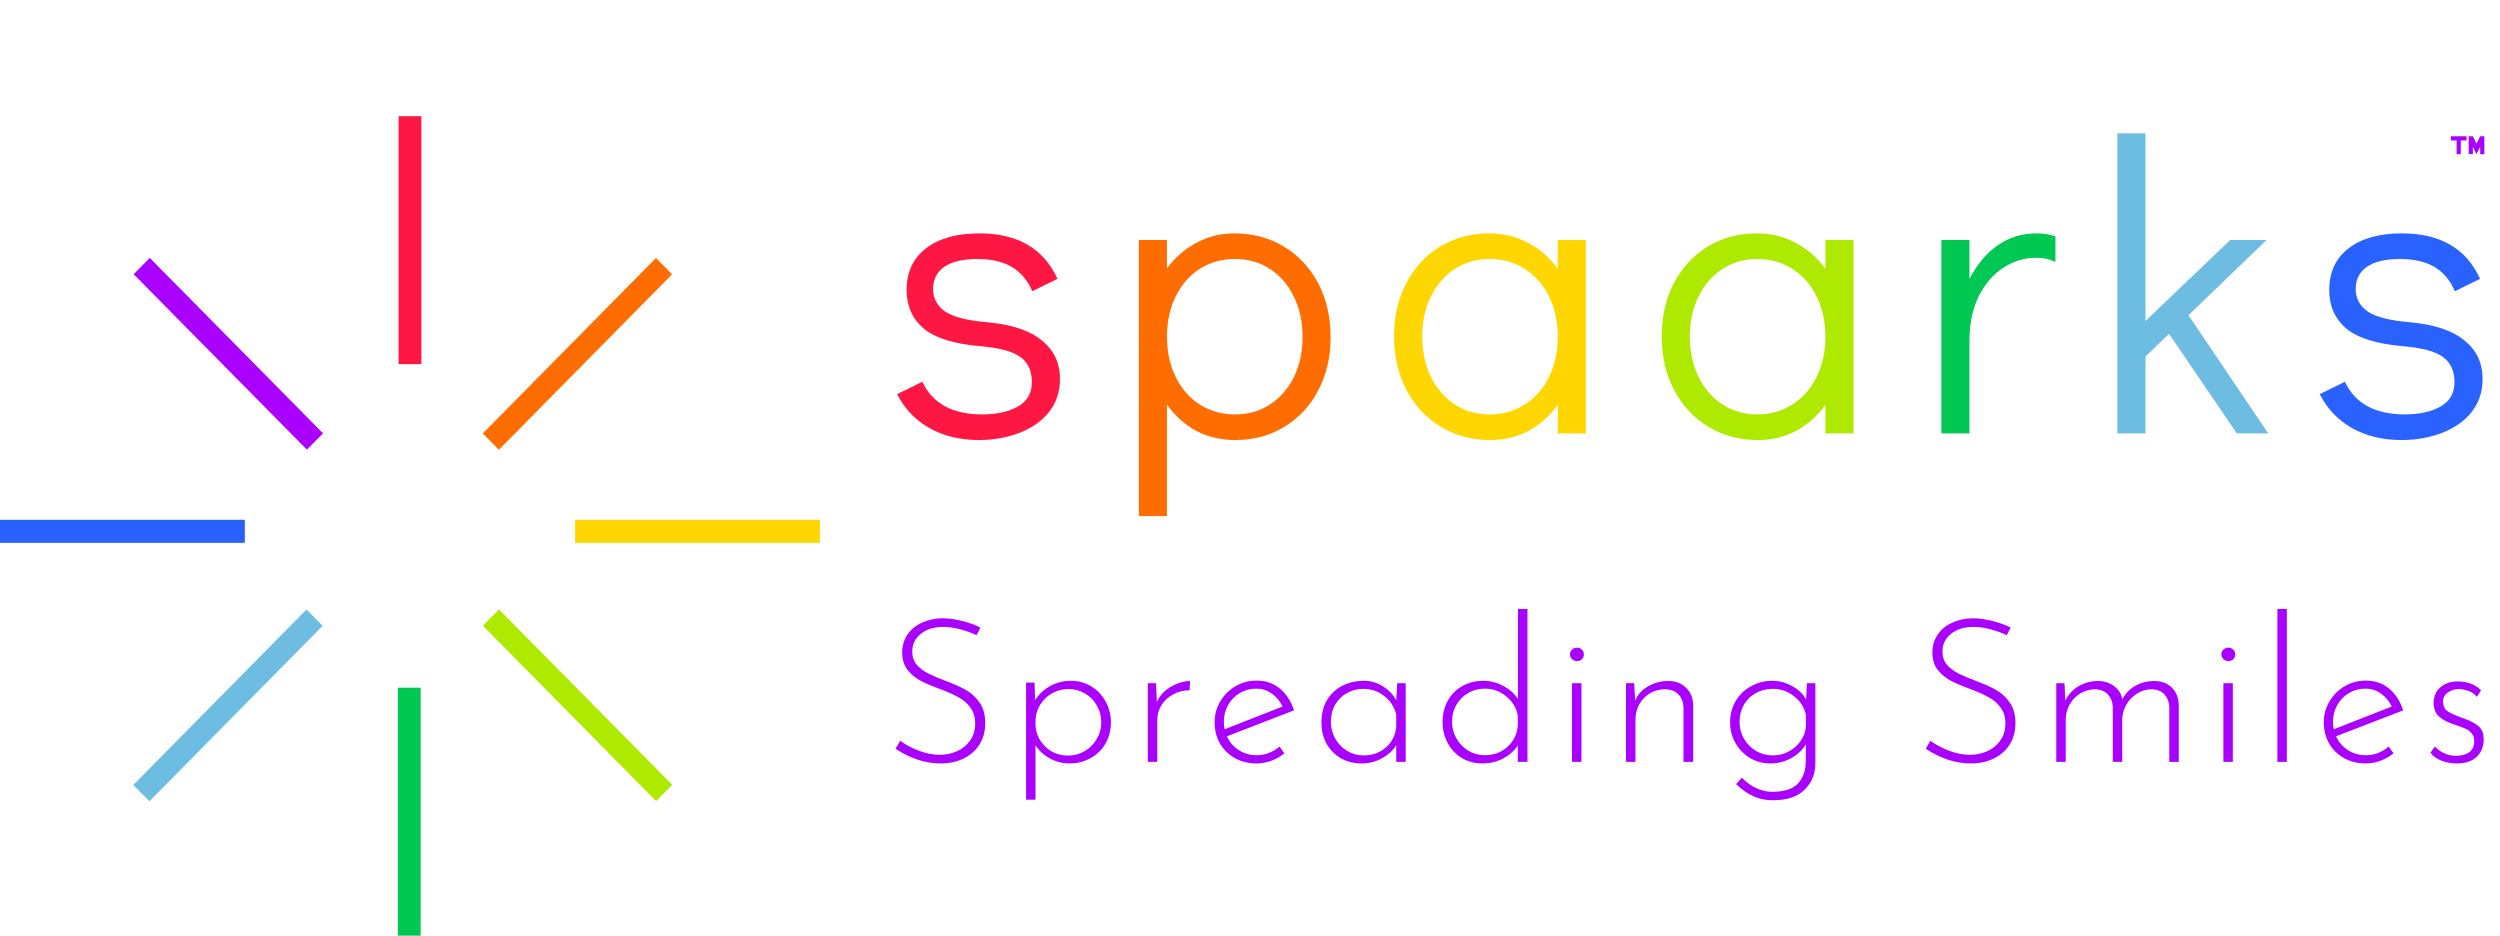 <svg width="1119" height="419" viewBox="0 0 1119 419" fill="none" xmlns="http://www.w3.org/2000/svg">
<path d="M1097 61V62.875H1099.58V69H1101.45V62.875H1104.03V61H1097Z" fill="#AA00FF"/>
<path d="M1110.13 61L1108.48 64.3L1106.85 61H1104.98V69H1106.85V65.7L1108.48 69L1110.13 65.7V69H1112V61H1110.13Z" fill="#AA00FF"/>
<path d="M438.18 196.96C429.793 196.96 422.393 195.172 415.98 191.595C409.69 188.018 404.88 182.962 401.55 176.425L412.835 170.875C417.398 180.618 426.34 185.49 439.66 185.49C446.073 185.49 451.377 184.318 455.57 181.975C459.763 179.632 461.86 175.993 461.86 171.06C461.86 166.003 460.133 162.242 456.68 159.775C453.35 157.308 447.43 155.705 438.92 154.965C427.08 153.978 418.57 151.327 413.39 147.01C408.333 142.693 405.805 136.958 405.805 129.805C405.805 121.788 408.703 115.56 414.5 111.12C420.297 106.68 428.252 104.46 438.365 104.46C455.508 104.46 467.163 111.243 473.33 124.81L462.045 130.36C459.948 125.427 456.865 121.788 452.795 119.445C448.848 117.102 443.73 115.93 437.44 115.93C431.027 115.93 426.093 117.102 422.64 119.445C419.31 121.788 417.645 125.118 417.645 129.435C417.645 133.505 419.433 136.835 423.01 139.425C426.71 141.892 433 143.495 441.88 144.235C452.857 145.222 460.997 147.935 466.3 152.375C471.727 156.692 474.44 162.427 474.44 169.58C474.44 175.377 472.775 180.372 469.445 184.565C466.115 188.635 461.675 191.718 456.125 193.815C450.575 195.912 444.593 196.96 438.18 196.96Z" fill="#FF1744"/>
<path d="M552.485 104.46C560.749 104.46 568.149 106.433 574.685 110.38C581.222 114.327 586.34 119.815 590.04 126.845C593.74 133.875 595.59 141.892 595.59 150.895C595.59 159.775 593.74 167.73 590.04 174.76C586.464 181.667 581.407 187.093 574.87 191.04C568.457 194.987 561.119 196.96 552.855 196.96C546.565 196.96 540.769 195.603 535.465 192.89C530.285 190.053 525.907 186.107 522.33 181.05V231H509.75V107.42H522.33V120.185C525.907 115.252 530.285 111.428 535.465 108.715C540.645 105.878 546.319 104.46 552.485 104.46ZM552.855 185.49C558.652 185.49 563.832 184.01 568.395 181.05C572.959 178.09 576.535 174.02 579.125 168.84C581.715 163.537 583.01 157.555 583.01 150.895C583.01 144.112 581.715 138.068 579.125 132.765C576.535 127.462 572.959 123.33 568.395 120.37C563.832 117.41 558.652 115.93 552.855 115.93C546.935 115.93 541.632 117.41 536.945 120.37C532.382 123.33 528.805 127.462 526.215 132.765C523.625 138.068 522.33 144.05 522.33 150.71C522.33 157.37 523.625 163.352 526.215 168.655C528.805 173.958 532.382 178.09 536.945 181.05C541.632 184.01 546.935 185.49 552.855 185.49Z" fill="#FF6D00"/>
<path d="M709.837 107.42V194H697.257V181.235C693.68 186.168 689.302 190.053 684.122 192.89C678.942 195.603 673.268 196.96 667.102 196.96C658.838 196.96 651.438 194.987 644.902 191.04C638.365 187.093 633.247 181.605 629.547 174.575C625.847 167.545 623.997 159.528 623.997 150.525C623.997 141.645 625.785 133.752 629.362 126.845C633.062 119.815 638.118 114.327 644.532 110.38C651.068 106.433 658.468 104.46 666.732 104.46C673.022 104.46 678.757 105.878 683.937 108.715C689.24 111.428 693.68 115.313 697.257 120.37V107.42H709.837ZM666.732 185.49C672.652 185.49 677.893 184.01 682.457 181.05C687.143 178.09 690.782 173.958 693.372 168.655C695.962 163.352 697.257 157.37 697.257 150.71C697.257 144.05 695.962 138.068 693.372 132.765C690.782 127.462 687.143 123.33 682.457 120.37C677.893 117.41 672.652 115.93 666.732 115.93C660.935 115.93 655.755 117.41 651.192 120.37C646.628 123.33 643.052 127.462 640.462 132.765C637.872 137.945 636.577 143.865 636.577 150.525C636.577 157.308 637.872 163.352 640.462 168.655C643.052 173.958 646.628 178.09 651.192 181.05C655.755 184.01 660.935 185.49 666.732 185.49Z" fill="#FFD600"/>
<path d="M829.633 107.42V194H817.053V181.235C813.476 186.168 809.098 190.053 803.918 192.89C798.738 195.603 793.064 196.96 786.898 196.96C778.634 196.96 771.234 194.987 764.698 191.04C758.161 187.093 753.043 181.605 749.343 174.575C745.643 167.545 743.793 159.528 743.793 150.525C743.793 141.645 745.581 133.752 749.158 126.845C752.858 119.815 757.914 114.327 764.328 110.38C770.864 106.433 778.264 104.46 786.528 104.46C792.818 104.46 798.553 105.878 803.733 108.715C809.036 111.428 813.476 115.313 817.053 120.37V107.42H829.633ZM786.528 185.49C792.448 185.49 797.689 184.01 802.253 181.05C806.939 178.09 810.578 173.958 813.168 168.655C815.758 163.352 817.053 157.37 817.053 150.71C817.053 144.05 815.758 138.068 813.168 132.765C810.578 127.462 806.939 123.33 802.253 120.37C797.689 117.41 792.448 115.93 786.528 115.93C780.731 115.93 775.551 117.41 770.988 120.37C766.424 123.33 762.848 127.462 760.258 132.765C757.668 137.945 756.373 143.865 756.373 150.525C756.373 157.308 757.668 163.352 760.258 168.655C762.848 173.958 766.424 178.09 770.988 181.05C775.551 184.01 780.731 185.49 786.528 185.49Z" fill="#AEEA00"/>
<path d="M911.504 104.46C914.464 104.46 917.301 104.892 920.014 105.755V117.225C917.424 115.992 914.587 115.375 911.504 115.375C906.201 115.375 901.267 116.855 896.704 119.815C892.141 122.775 888.441 127.092 885.604 132.765C882.891 138.315 881.534 144.913 881.534 152.56V194H868.954V107.42H881.534V124.81C884.864 118.397 889.057 113.402 894.114 109.825C899.294 106.248 905.091 104.46 911.504 104.46Z" fill="#00C853"/>
<path d="M1001.2 194L970.864 149.415L960.319 159.59V194H947.739V59.69H960.319V143.68L998.244 107.42H1014.52L979.559 141.09L1015.26 194H1001.2Z" fill="#6DBCE1"/>
<path d="M1074.94 196.96C1066.55 196.96 1059.15 195.172 1052.74 191.595C1046.45 188.018 1041.64 182.962 1038.31 176.425L1049.59 170.875C1054.15 180.618 1063.1 185.49 1076.42 185.49C1082.83 185.49 1088.13 184.318 1092.33 181.975C1096.52 179.632 1098.62 175.993 1098.62 171.06C1098.62 166.003 1096.89 162.242 1093.44 159.775C1090.11 157.308 1084.19 155.705 1075.68 154.965C1063.84 153.978 1055.33 151.327 1050.15 147.01C1045.09 142.693 1042.56 136.958 1042.56 129.805C1042.56 121.788 1045.46 115.56 1051.26 111.12C1057.05 106.68 1065.01 104.46 1075.12 104.46C1092.26 104.46 1103.92 111.243 1110.09 124.81L1098.8 130.36C1096.7 125.427 1093.62 121.788 1089.55 119.445C1085.6 117.102 1080.49 115.93 1074.2 115.93C1067.78 115.93 1062.85 117.102 1059.4 119.445C1056.07 121.788 1054.4 125.118 1054.4 129.435C1054.4 133.505 1056.19 136.835 1059.77 139.425C1063.47 141.892 1069.76 143.495 1078.64 144.235C1089.61 145.222 1097.75 147.935 1103.06 152.375C1108.48 156.692 1111.2 162.427 1111.2 169.58C1111.2 175.377 1109.53 180.372 1106.2 184.565C1102.87 188.635 1098.43 191.718 1092.88 193.815C1087.33 195.912 1081.35 196.96 1074.94 196.96Z" fill="#2962FF"/>
<path d="M437.12 284.3C434.96 283.28 432.56 282.41 429.92 281.69C427.28 280.97 424.7 280.61 422.18 280.61C417.98 280.61 414.62 281.66 412.1 283.76C409.58 285.8 408.32 288.44 408.32 291.68C408.32 293.96 408.98 295.91 410.3 297.53C411.68 299.09 413.42 300.41 415.52 301.49C417.62 302.51 420.32 303.65 423.62 304.91C427.22 306.23 430.19 307.58 432.53 308.96C434.93 310.34 436.94 312.23 438.56 314.63C440.18 316.97 440.99 320 440.99 323.72C440.99 327.26 440.15 330.41 438.47 333.17C436.79 335.87 434.42 337.97 431.36 339.47C428.36 340.97 424.91 341.72 421.01 341.72C414.23 341.72 407.51 339.53 400.85 335.15L402.92 331.55C405.14 333.23 407.87 334.7 411.11 335.96C414.35 337.22 417.5 337.85 420.56 337.85C423.26 337.85 425.81 337.34 428.21 336.32C430.67 335.24 432.65 333.65 434.15 331.55C435.71 329.39 436.49 326.81 436.49 323.81C436.49 320.99 435.77 318.62 434.33 316.7C432.95 314.78 431.18 313.25 429.02 312.11C426.92 310.91 424.25 309.71 421.01 308.51C417.41 307.19 414.44 305.93 412.1 304.73C409.76 303.47 407.78 301.82 406.16 299.78C404.6 297.74 403.82 295.19 403.82 292.13C403.82 289.13 404.57 286.49 406.07 284.21C407.63 281.87 409.76 280.07 412.46 278.81C415.22 277.49 418.28 276.8 421.64 276.74C424.52 276.74 427.49 277.13 430.55 277.91C433.67 278.69 436.43 279.68 438.83 280.88L437.12 284.3ZM479.335 304.73C482.635 304.73 485.635 305.54 488.335 307.16C491.095 308.78 493.255 311.03 494.815 313.91C496.435 316.73 497.245 319.88 497.245 323.36C497.245 326.84 496.435 329.99 494.815 332.81C493.195 335.63 490.945 337.82 488.065 339.38C485.245 340.94 482.125 341.72 478.705 341.72C475.585 341.72 472.645 340.97 469.885 339.47C467.185 337.97 465.055 335.99 463.495 333.53V357.92H459.265V305.54H463.045L463.315 313.37C464.995 310.73 467.245 308.63 470.065 307.07C472.945 305.51 476.035 304.73 479.335 304.73ZM477.985 338.21C480.685 338.21 483.175 337.55 485.455 336.23C487.735 334.91 489.535 333.11 490.855 330.83C492.235 328.55 492.925 326.06 492.925 323.36C492.925 320.6 492.265 318.08 490.945 315.8C489.685 313.52 487.915 311.72 485.635 310.4C483.415 309.08 480.955 308.42 478.255 308.42C475.675 308.42 473.275 309.02 471.055 310.22C468.895 311.42 467.125 313.07 465.745 315.17C464.425 317.21 463.675 319.49 463.495 322.01V324.89C463.675 327.35 464.425 329.6 465.745 331.64C467.125 333.68 468.865 335.3 470.965 336.5C473.125 337.64 475.465 338.21 477.985 338.21ZM517.812 314.18C519.072 311.36 521.142 309.11 524.022 307.43C526.902 305.75 529.782 304.88 532.662 304.82L532.482 308.96C529.842 308.96 527.412 309.56 525.192 310.76C522.972 311.9 521.202 313.52 519.882 315.62C518.622 317.66 517.992 319.91 517.992 322.37V341H513.762V305.81H517.452L517.812 314.18ZM562.468 338.03C566.248 338.03 569.668 336.74 572.728 334.16L574.888 337.22C573.148 338.6 571.168 339.71 568.948 340.55C566.788 341.33 564.598 341.72 562.378 341.72C558.778 341.72 555.538 340.91 552.658 339.29C549.838 337.67 547.618 335.48 545.998 332.72C544.438 329.9 543.658 326.75 543.658 323.27C543.658 319.91 544.498 316.82 546.178 314C547.858 311.12 550.138 308.84 553.018 307.16C555.898 305.48 559.048 304.64 562.468 304.64C566.548 304.64 570.028 305.84 572.908 308.24C575.788 310.64 577.888 313.88 579.208 317.96L549.148 329.57C550.288 332.09 552.028 334.13 554.368 335.69C556.768 337.25 559.468 338.03 562.468 338.03ZM562.198 308.24C559.558 308.24 557.128 308.9 554.908 310.22C552.688 311.54 550.948 313.34 549.688 315.62C548.428 317.84 547.798 320.33 547.798 323.09C547.798 324.35 547.918 325.46 548.158 326.42L574.078 316.25C572.938 313.85 571.348 311.93 569.308 310.49C567.268 308.99 564.898 308.24 562.198 308.24ZM629.185 305.81V341H624.955V333.53C623.575 335.81 621.475 337.76 618.655 339.38C615.835 340.94 612.775 341.72 609.475 341.72C606.115 341.72 603.055 340.97 600.295 339.47C597.595 337.91 595.435 335.75 593.815 332.99C592.255 330.17 591.475 326.96 591.475 323.36C591.475 319.52 592.285 316.22 593.905 313.46C595.585 310.64 597.865 308.48 600.745 306.98C603.685 305.48 606.985 304.73 610.645 304.73C613.525 304.73 616.285 305.54 618.925 307.16C621.565 308.78 623.575 310.88 624.955 313.46L625.405 305.81H629.185ZM610.375 338.12C614.335 338.12 617.695 336.89 620.455 334.43C623.215 331.97 624.715 328.82 624.955 324.98V319.94C624.235 316.64 622.495 313.88 619.735 311.66C616.975 309.44 613.825 308.33 610.285 308.33C607.585 308.33 605.125 308.96 602.905 310.22C600.685 311.42 598.915 313.16 597.595 315.44C596.335 317.66 595.705 320.24 595.705 323.18C595.705 325.88 596.365 328.37 597.685 330.65C599.005 332.93 600.775 334.76 602.995 336.14C605.275 337.46 607.735 338.12 610.375 338.12ZM683.688 272.6V341H679.368V333.71C677.748 336.11 675.528 338.06 672.708 339.56C669.888 341 666.828 341.72 663.528 341.72C660.228 341.72 657.198 340.94 654.438 339.38C651.738 337.76 649.608 335.54 648.048 332.72C646.488 329.84 645.708 326.66 645.708 323.18C645.708 319.52 646.518 316.28 648.138 313.46C649.758 310.64 651.948 308.48 654.708 306.98C657.468 305.48 660.558 304.73 663.978 304.73C667.038 304.73 669.978 305.48 672.798 306.98C675.678 308.48 677.898 310.46 679.458 312.92V272.6H683.688ZM664.608 338.03C668.628 338.03 672.018 336.77 674.778 334.25C677.538 331.73 679.068 328.55 679.368 324.71V320.21C678.708 316.79 676.968 313.94 674.148 311.66C671.388 309.38 668.208 308.24 664.608 308.24C661.908 308.24 659.448 308.87 657.228 310.13C655.008 311.39 653.238 313.16 651.918 315.44C650.598 317.66 649.938 320.21 649.938 323.09C649.938 325.79 650.598 328.28 651.918 330.56C653.238 332.84 655.008 334.67 657.228 336.05C659.508 337.37 661.968 338.03 664.608 338.03ZM707.855 305.81V341H703.625V305.81H707.855ZM702.725 292.85C702.725 292.01 703.025 291.32 703.625 290.78C704.285 290.18 705.035 289.88 705.875 289.88C706.715 289.88 707.435 290.18 708.035 290.78C708.635 291.32 708.935 292.01 708.935 292.85C708.935 293.75 708.635 294.5 708.035 295.1C707.435 295.64 706.715 295.91 705.875 295.91C705.035 295.91 704.285 295.61 703.625 295.01C703.025 294.41 702.725 293.69 702.725 292.85ZM746.7 304.82C749.94 304.82 752.58 305.81 754.62 307.79C756.66 309.71 757.74 312.23 757.86 315.35V341H753.54V316.52C753.42 314.18 752.67 312.29 751.29 310.85C749.91 309.35 747.93 308.57 745.35 308.51C742.95 308.51 740.73 309.08 738.69 310.22C736.71 311.36 735.09 312.98 733.83 315.08C732.63 317.12 732.03 319.46 732.03 322.1V341H727.8V305.81H731.49L731.85 313.64C732.99 310.94 734.91 308.81 737.61 307.25C740.37 305.63 743.4 304.82 746.7 304.82ZM812.555 305.81V341.54C812.555 346.34 810.965 350.3 807.785 353.42C804.665 356.6 799.895 358.19 793.475 358.19C790.415 358.19 787.595 357.62 785.015 356.48C782.435 355.4 779.795 353.57 777.095 350.99L779.615 348.11C782.015 350.45 784.325 352.07 786.545 352.97C788.765 353.93 791.015 354.41 793.295 354.41C798.455 354.41 802.205 353.24 804.545 350.9C806.885 348.56 808.115 345.41 808.235 341.45L808.325 333.17C806.765 335.75 804.545 337.82 801.665 339.38C798.845 340.94 795.755 341.72 792.395 341.72C789.095 341.72 786.065 340.91 783.305 339.29C780.605 337.67 778.445 335.45 776.825 332.63C775.205 329.81 774.395 326.69 774.395 323.27C774.395 319.73 775.235 316.55 776.915 313.73C778.595 310.91 780.875 308.72 783.755 307.16C786.635 305.54 789.815 304.73 793.295 304.73C796.355 304.73 799.295 305.51 802.115 307.07C804.935 308.57 807.035 310.58 808.415 313.1L808.775 305.81H812.555ZM793.475 338.12C796.055 338.12 798.425 337.55 800.585 336.41C802.805 335.21 804.605 333.62 805.985 331.64C807.365 329.66 808.145 327.53 808.325 325.25V320.03C807.605 316.61 805.835 313.82 803.015 311.66C800.255 309.44 797.075 308.33 793.475 308.33C790.715 308.33 788.195 308.96 785.915 310.22C783.635 311.48 781.835 313.25 780.515 315.53C779.255 317.75 778.625 320.3 778.625 323.18C778.625 325.88 779.285 328.37 780.605 330.65C781.925 332.93 783.725 334.76 786.005 336.14C788.285 337.46 790.775 338.12 793.475 338.12ZM898.243 284.3C896.083 283.28 893.683 282.41 891.043 281.69C888.403 280.97 885.823 280.61 883.303 280.61C879.103 280.61 875.743 281.66 873.223 283.76C870.703 285.8 869.443 288.44 869.443 291.68C869.443 293.96 870.103 295.91 871.423 297.53C872.803 299.09 874.543 300.41 876.643 301.49C878.743 302.51 881.443 303.65 884.743 304.91C888.343 306.23 891.313 307.58 893.653 308.96C896.053 310.34 898.063 312.23 899.683 314.63C901.303 316.97 902.113 320 902.113 323.72C902.113 327.26 901.273 330.41 899.593 333.17C897.913 335.87 895.543 337.97 892.483 339.47C889.483 340.97 886.033 341.72 882.133 341.72C875.353 341.72 868.633 339.53 861.973 335.15L864.043 331.55C866.263 333.23 868.993 334.7 872.233 335.96C875.473 337.22 878.623 337.85 881.683 337.85C884.383 337.85 886.933 337.34 889.333 336.32C891.793 335.24 893.773 333.65 895.273 331.55C896.833 329.39 897.613 326.81 897.613 323.81C897.613 320.99 896.893 318.62 895.453 316.7C894.073 314.78 892.303 313.25 890.143 312.11C888.043 310.91 885.373 309.71 882.133 308.51C878.533 307.19 875.563 305.93 873.223 304.73C870.883 303.47 868.903 301.82 867.283 299.78C865.723 297.74 864.943 295.19 864.943 292.13C864.943 289.13 865.693 286.49 867.193 284.21C868.753 281.87 870.883 280.07 873.583 278.81C876.343 277.49 879.403 276.8 882.763 276.74C885.643 276.74 888.613 277.13 891.673 277.91C894.793 278.69 897.553 279.68 899.953 280.88L898.243 284.3ZM964.128 304.82C967.428 304.82 970.068 305.78 972.048 307.7C974.028 309.62 975.078 312.17 975.198 315.35V341H970.968V316.25C970.848 314.09 970.128 312.29 968.808 310.85C967.548 309.41 965.688 308.63 963.228 308.51C960.888 308.51 958.728 309.11 956.748 310.31C954.768 311.51 953.148 313.13 951.888 315.17C950.688 317.15 950.028 319.34 949.908 321.74V341H945.678V316.25C945.558 314.09 944.838 312.29 943.518 310.85C942.198 309.41 940.308 308.63 937.848 308.51C935.508 308.51 933.318 309.11 931.278 310.31C929.238 311.51 927.618 313.16 926.418 315.26C925.218 317.36 924.618 319.64 924.618 322.1V341H920.388V305.81H924.078L924.438 313.55C925.758 310.85 927.738 308.72 930.378 307.16C933.018 305.6 935.898 304.82 939.018 304.82C941.838 304.82 944.268 305.6 946.308 307.16C948.348 308.66 949.548 310.61 949.908 313.01C951.288 310.43 953.238 308.42 955.758 306.98C958.338 305.54 961.128 304.82 964.128 304.82ZM999.418 305.81V341H995.188V305.81H999.418ZM994.288 292.85C994.288 292.01 994.588 291.32 995.188 290.78C995.848 290.18 996.598 289.88 997.438 289.88C998.278 289.88 998.998 290.18 999.598 290.78C1000.2 291.32 1000.5 292.01 1000.5 292.85C1000.5 293.75 1000.2 294.5 999.598 295.1C998.998 295.64 998.278 295.91 997.438 295.91C996.598 295.91 995.848 295.61 995.188 295.01C994.588 294.41 994.288 293.69 994.288 292.85ZM1023.59 272.6V341H1019.36V272.6H1023.59ZM1058.93 338.03C1062.71 338.03 1066.13 336.74 1069.19 334.16L1071.35 337.22C1069.61 338.6 1067.63 339.71 1065.41 340.55C1063.25 341.33 1061.06 341.72 1058.84 341.72C1055.24 341.72 1052 340.91 1049.12 339.29C1046.3 337.67 1044.08 335.48 1042.46 332.72C1040.9 329.9 1040.12 326.75 1040.12 323.27C1040.12 319.91 1040.96 316.82 1042.64 314C1044.32 311.12 1046.6 308.84 1049.48 307.16C1052.36 305.48 1055.51 304.64 1058.93 304.64C1063.01 304.64 1066.49 305.84 1069.37 308.24C1072.25 310.64 1074.35 313.88 1075.67 317.96L1045.61 329.57C1046.75 332.09 1048.49 334.13 1050.83 335.69C1053.23 337.25 1055.93 338.03 1058.93 338.03ZM1058.66 308.24C1056.02 308.24 1053.59 308.9 1051.37 310.22C1049.15 311.54 1047.41 313.34 1046.15 315.62C1044.89 317.84 1044.26 320.33 1044.26 323.09C1044.26 324.35 1044.38 325.46 1044.62 326.42L1070.54 316.25C1069.4 313.85 1067.81 311.93 1065.77 310.49C1063.73 308.99 1061.36 308.24 1058.66 308.24ZM1099.64 341.72C1097.36 341.72 1095.14 341.33 1092.98 340.55C1090.88 339.77 1089.17 338.57 1087.85 336.95L1089.83 334.16C1091.03 335.42 1092.47 336.44 1094.15 337.22C1095.83 337.94 1097.57 338.3 1099.37 338.3C1101.65 338.3 1103.57 337.79 1105.13 336.77C1106.69 335.69 1107.47 334.04 1107.47 331.82C1107.47 330.26 1107.05 329.03 1106.21 328.13C1105.37 327.17 1104.41 326.48 1103.33 326.06C1102.25 325.58 1100.51 324.95 1098.11 324.17C1095.29 323.21 1093.1 322.01 1091.54 320.57C1090.04 319.07 1089.29 317.09 1089.29 314.63C1089.29 311.75 1090.28 309.44 1092.26 307.7C1094.3 305.9 1096.88 305 1100 305C1104.32 305 1107.83 306.32 1110.53 308.96L1108.64 311.93C1107.74 310.73 1106.54 309.86 1105.04 309.32C1103.6 308.78 1102.13 308.48 1100.63 308.42C1098.83 308.42 1097.18 308.93 1095.68 309.95C1094.24 310.91 1093.52 312.29 1093.52 314.09C1093.52 315.95 1094.18 317.36 1095.5 318.32C1096.82 319.22 1098.83 320.15 1101.53 321.11C1104.83 322.19 1107.35 323.42 1109.09 324.8C1110.83 326.12 1111.7 328.16 1111.7 330.92C1111.7 334.16 1110.65 336.77 1108.55 338.75C1106.51 340.73 1103.54 341.72 1099.64 341.72Z" fill="#AA00FF"/>
<rect x="178.403" y="52" width="10.194" height="110.978" fill="#FF1744"/>
<rect width="10.259" height="110.286" transform="matrix(0.703 0.712 -0.703 0.712 293.614 115.49)" fill="#FF6D00"/>
<rect width="10.259" height="110.286" transform="matrix(0.703 0.712 -0.703 0.712 137.2 272.818)" fill="#6DBCE1"/>
<rect x="367" y="232.661" width="10.323" height="109.59" transform="rotate(90 367 232.661)" fill="#FFD600"/>
<rect x="109.59" y="232.661" width="10.323" height="109.59" transform="rotate(90 109.59 232.661)" fill="#2962FF"/>
<rect width="10.259" height="110.286" transform="matrix(-0.703 0.712 -0.703 -0.712 300.886 351.291)" fill="#AEEA00"/>
<rect width="10.259" height="110.286" transform="matrix(-0.703 0.712 -0.703 -0.712 144.575 193.962)" fill="#AA00FF"/>
<rect x="188.29" y="418.797" width="10.194" height="110.978" transform="rotate(-180 188.29 418.797)" fill="#00C853"/>
</svg>
